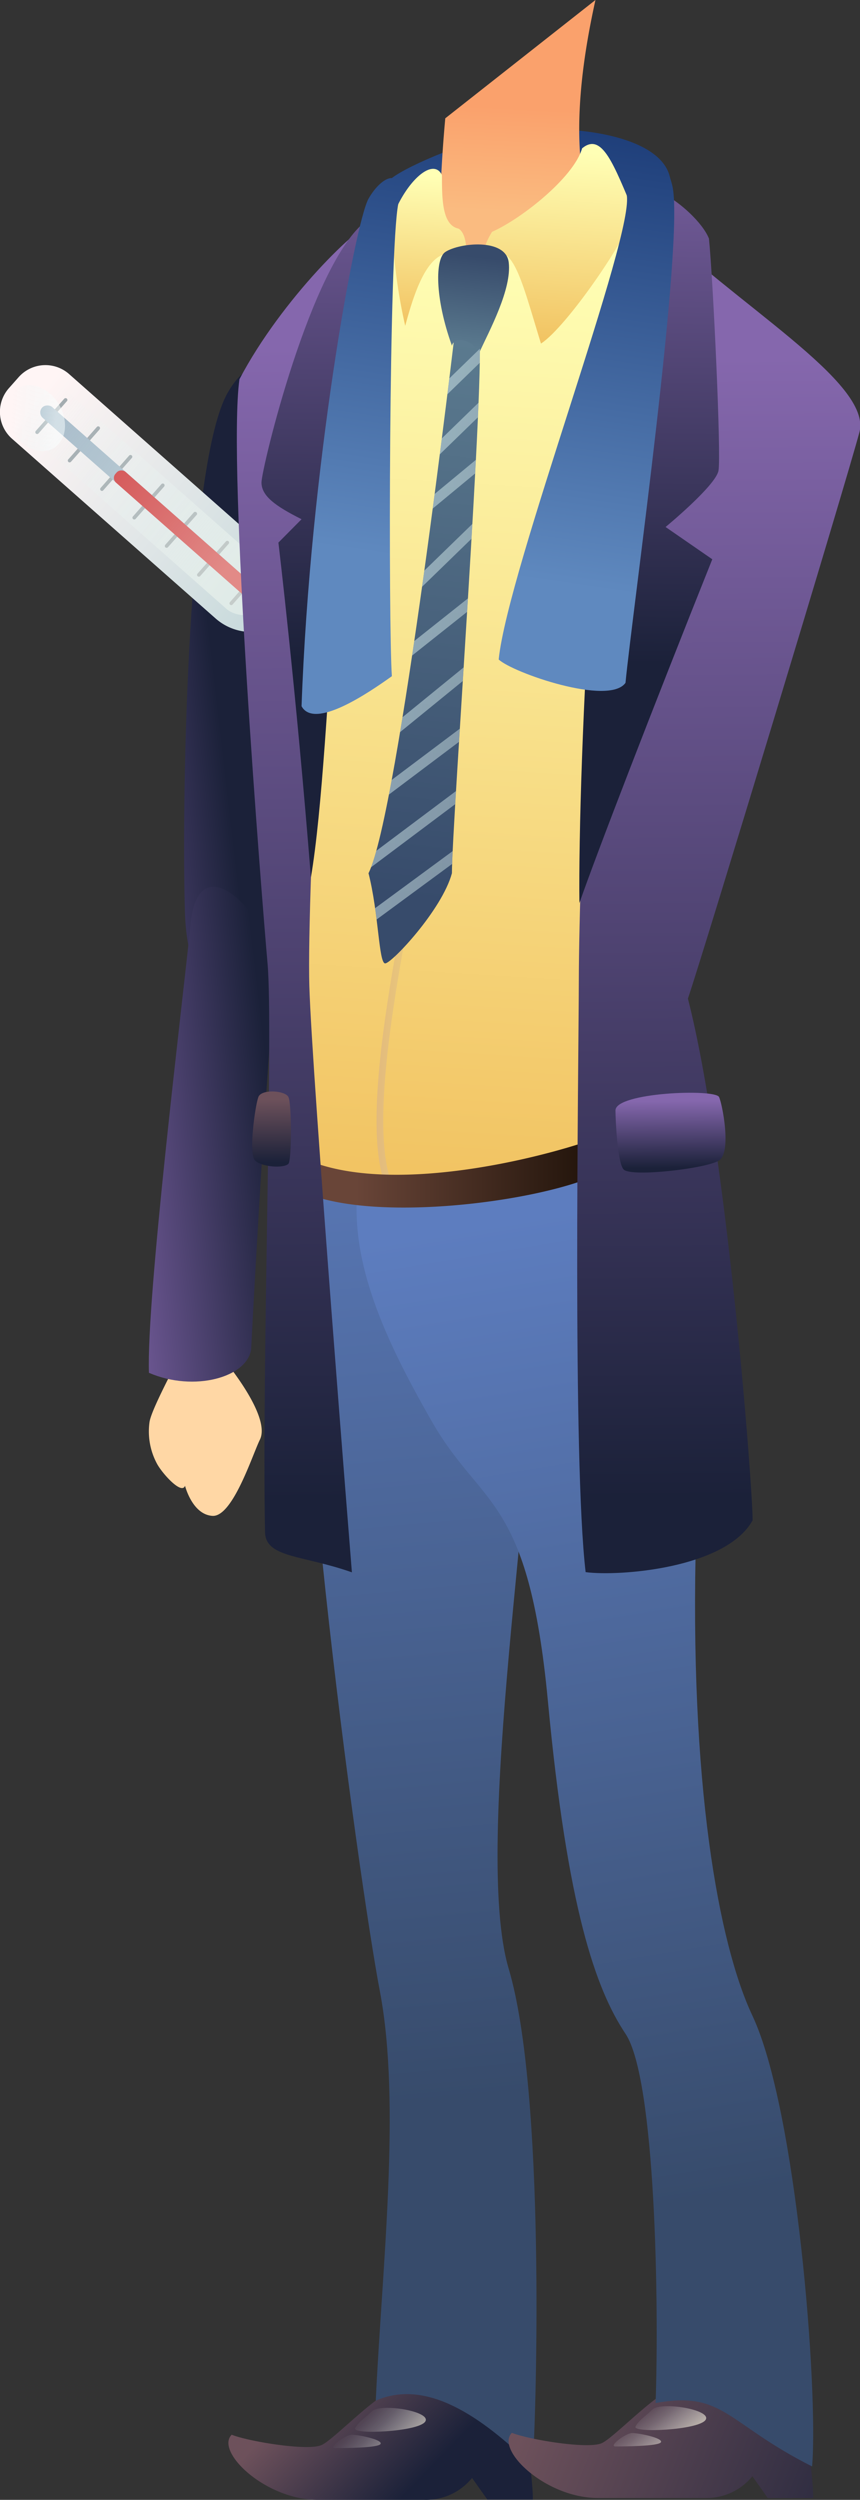 <svg xmlns="http://www.w3.org/2000/svg" xmlns:xlink="http://www.w3.org/1999/xlink" viewBox="0 0 168.26 488.73"><rect x="0" y="0" width="168.26" height="488.73" fill="#333333" stroke="none"/><defs><style>.cls-1,.cls-14{fill:none;}.cls-2{fill:url(#Безымянный_градиент_1700);}.cls-3{fill:url(#Безымянный_градиент_1785);}.cls-4{fill:url(#Безымянный_градиент_873);}.cls-5{fill:url(#Безымянный_градиент_322);}.cls-6{fill:url(#Безымянный_градиент_1724);}.cls-7{fill:url(#Безымянный_градиент_1724-2);}.cls-8{fill:url(#Безымянный_градиент_1578);}.cls-9{fill:url(#Безымянный_градиент_322-2);}.cls-10{fill:url(#Безымянный_градиент_1724-3);}.cls-11{fill:url(#Безымянный_градиент_1724-4);}.cls-12{fill:url(#Безымянный_градиент_1578-2);}.cls-13{fill:url(#Безымянный_градиент_1300);}.cls-14{stroke-miterlimit:10;stroke-width:1.31px;stroke:url(#Безымянный_градиент_1490);}.cls-15{fill:url(#Безымянный_градиент_1300-2);}.cls-16{fill:url(#Новый_образец_градиента_копия_2);}.cls-17{fill:url(#Безымянный_градиент_1300-3);}.cls-18{fill:url(#Новый_образец_градиента_копия_2-2);}.cls-19{opacity:0.5;}.cls-20{clip-path:url(#clip-path);}.cls-21{fill:url(#Новый_образец_градиента_копия_3);}.cls-22{fill:url(#Новый_образец_градиента_копия_3-2);}.cls-23{fill:url(#Новый_образец_градиента_копия_3-3);}.cls-24{fill:url(#Новый_образец_градиента_копия_3-4);}.cls-25{fill:url(#Новый_образец_градиента_копия_3-5);}.cls-26{fill:url(#Новый_образец_градиента_копия_3-6);}.cls-27{fill:url(#Новый_образец_градиента_копия_3-7);}.cls-28{fill:url(#Новый_образец_градиента_копия_3-8);}.cls-29{fill:url(#Новый_образец_градиента_копия_3-9);}.cls-30{fill:url(#Безымянный_градиент_159);}.cls-31{fill:url(#Безымянный_градиент_1725);}.cls-32{fill:url(#Безымянный_градиент_1562);}.cls-33{fill:url(#Безымянный_градиент_1562-2);}.cls-34{fill:url(#Безымянный_градиент_1562-3);}.cls-35{fill:url(#Безымянный_градиент_859);}.cls-36{fill:#a2aaae;}.cls-37{fill:#a9bcca;}.cls-38{fill:#d23c3e;}.cls-39{fill:url(#Безымянный_градиент_598);}.cls-40{fill:url(#Безымянный_градиент_492);}.cls-41{fill:url(#Безымянный_градиент_600);}.cls-42{fill:url(#Безымянный_градиент_1562-4);}.cls-43{fill:url(#Безымянный_градиент_1562-5);}.cls-44{fill:url(#Безымянный_градиент_1562-6);}.cls-45{fill:url(#Безымянный_градиент_1562-7);}.cls-46{fill:url(#Безымянный_градиент_322-3);}.cls-47{fill:url(#Безымянный_градиент_1785-2);}.cls-48{fill:url(#Безымянный_градиент_1785-3);}</style><linearGradient id="Безымянный_градиент_1700" x1="100.49" y1="26.4" x2="94.82" y2="169.12" gradientUnits="userSpaceOnUse"><stop offset="0" stop-color="#bb9bb7"/><stop offset="0.67" stop-color="#5f4d5f"/></linearGradient><linearGradient id="Безымянный_градиент_1785" x1="88.3" y1="136.85" x2="106.09" y2="15.03" gradientUnits="userSpaceOnUse"><stop offset="0.22" stop-color="#5f89bf"/><stop offset="1" stop-color="#183773"/></linearGradient><linearGradient id="Безымянный_градиент_873" x1="99.45" y1="57.9" x2="101.62" y2="13.55" gradientUnits="userSpaceOnUse"><stop offset="0.37" stop-color="#fabb80"/><stop offset="0.83" stop-color="#faa16c"/></linearGradient><linearGradient id="Безымянный_градиент_322" x1="61.83" y1="465.75" x2="81.84" y2="485.09" gradientUnits="userSpaceOnUse"><stop offset="0" stop-color="#6d515b"/><stop offset="1" stop-color="#1b2139"/></linearGradient><linearGradient id="Безымянный_градиент_1724" x1="67.6" y1="465.2" x2="83.27" y2="480.54" gradientUnits="userSpaceOnUse"><stop offset="0.32" stop-color="#fff" stop-opacity="0"/><stop offset="0.39" stop-color="#fdfdfc" stop-opacity="0.06"/><stop offset="0.51" stop-color="#f9f7f2" stop-opacity="0.2"/><stop offset="0.67" stop-color="#f3eee3" stop-opacity="0.45"/><stop offset="0.87" stop-color="#e9e2cf" stop-opacity="0.78"/><stop offset="1" stop-color="#e3dac1"/></linearGradient><linearGradient id="Безымянный_градиент_1724-2" x1="62.29" y1="470.62" x2="77.97" y2="485.96" xlink:href="#Безымянный_градиент_1724"/><linearGradient id="Безымянный_градиент_1578" x1="73.47" y1="197.84" x2="92.98" y2="410.41" gradientUnits="userSpaceOnUse"><stop offset="0" stop-color="#5d7dbf"/><stop offset="1" stop-color="#374b6b"/></linearGradient><linearGradient id="Безымянный_градиент_322-2" x1="104.77" y1="469.06" x2="177.13" y2="498.07" xlink:href="#Безымянный_градиент_322"/><linearGradient id="Безымянный_градиент_1724-3" x1="124.15" y1="464.4" x2="135.82" y2="479.4" xlink:href="#Безымянный_градиент_1724"/><linearGradient id="Безымянный_градиент_1724-4" x1="118.05" y1="469.14" x2="129.72" y2="484.15" xlink:href="#Безымянный_градиент_1724"/><linearGradient id="Безымянный_градиент_1578-2" x1="101.19" y1="238.22" x2="133.21" y2="430.78" xlink:href="#Безымянный_градиент_1578"/><linearGradient id="Безымянный_градиент_1300" x1="109.43" y1="47.64" x2="97.43" y2="238.7" gradientUnits="userSpaceOnUse"><stop offset="0" stop-color="#ffffb5"/><stop offset="1" stop-color="#f1c15f"/></linearGradient><linearGradient id="Безымянный_градиент_1490" x1="73.67" y1="191.28" x2="85.16" y2="191.28" gradientUnits="userSpaceOnUse"><stop offset="0" stop-color="#e2ba7d"/><stop offset="1" stop-color="#f1d579"/></linearGradient><linearGradient id="Безымянный_градиент_1300-2" x1="110.27" y1="29.51" x2="107.83" y2="68.29" xlink:href="#Безымянный_градиент_1300"/><linearGradient id="Новый_образец_градиента_копия_2" x1="92.07" y1="60.33" x2="79.73" y2="175.7" gradientUnits="userSpaceOnUse"><stop offset="0" stop-color="#5d7d91"/><stop offset="1" stop-color="#374b6b"/></linearGradient><linearGradient id="Безымянный_градиент_1300-3" x1="84.69" y1="34.33" x2="82.79" y2="64.62" xlink:href="#Безымянный_градиент_1300"/><linearGradient id="Новый_образец_градиента_копия_2-2" x1="90.98" y1="69.13" x2="92.98" y2="50.13" xlink:href="#Новый_образец_градиента_копия_2"/><clipPath id="clip-path"><path class="cls-1" d="M89.08,64.29S78,159,72.1,170.72c2,7.84,2,17.63,3.26,17.63s11.11-10.44,13.06-17.63c0-9.79,6.67-99.25,5.29-106.43C92.28,61.67,89.08,64.29,89.08,64.29Z"/></clipPath><linearGradient id="Новый_образец_градиента_копия_3" x1="85.82" y1="71.89" x2="97.12" y2="71.89" gradientTransform="translate(75.95 -43.41) rotate(44.17)" gradientUnits="userSpaceOnUse"><stop offset="0" stop-color="#ddf5f5"/><stop offset="1" stop-color="#c6d9db"/></linearGradient><linearGradient id="Новый_образец_градиента_копия_3-2" x1="83.69" y1="82.66" x2="98.3" y2="82.66" gradientTransform="translate(83.32 -40.03) rotate(44.17)" xlink:href="#Новый_образец_градиента_копия_3"/><linearGradient id="Новый_образец_градиента_копия_3-3" x1="81.62" y1="92.78" x2="100.72" y2="92.78" gradientTransform="translate(80.06 -36.82) rotate(39.6)" xlink:href="#Новый_образец_градиента_копия_3"/><linearGradient id="Новый_образец_градиента_копия_3-4" x1="78.72" y1="107.76" x2="97.97" y2="107.76" gradientTransform="translate(100.06 -31.09) rotate(44.17)" xlink:href="#Новый_образец_градиента_копия_3"/><linearGradient id="Новый_образец_градиента_копия_3-5" x1="75.98" y1="121.47" x2="99" y2="121.47" gradientTransform="translate(94.5 -28.07) rotate(38.45)" xlink:href="#Новый_образец_градиента_копия_3"/><linearGradient id="Новый_образец_градиента_копия_3-6" x1="74.46" y1="136.13" x2="96.18" y2="136.13" gradientTransform="translate(105.13 -23.3) rotate(39.16)" xlink:href="#Новый_образец_градиента_копия_3"/><linearGradient id="Новый_образец_градиента_копия_3-7" x1="71.04" y1="149.79" x2="92.68" y2="149.79" gradientTransform="translate(106.42 -19.13) rotate(36.93)" xlink:href="#Новый_образец_градиента_копия_3"/><linearGradient id="Новый_образец_градиента_копия_3-8" x1="68.23" y1="162.51" x2="92.51" y2="162.51" gradientTransform="translate(113.47 -15.74) rotate(36.84)" xlink:href="#Новый_образец_градиента_копия_3"/><linearGradient id="Новый_образец_градиента_копия_3-9" x1="68.07" y1="174.25" x2="91.02" y2="174.25" gradientTransform="translate(118.69 -13.26) rotate(36.33)" xlink:href="#Новый_образец_градиента_копия_3"/><linearGradient id="Безымянный_градиент_159" x1="7102" y1="114.4" x2="7102.34" y2="99.72" gradientTransform="matrix(-1, 0.08, 0.08, 1, 7109.82, -406.68)" gradientUnits="userSpaceOnUse"><stop offset="0.64" stop-color="#ffd7a5"/><stop offset="1" stop-color="#faa96c"/></linearGradient><linearGradient id="Безымянный_градиент_1725" x1="60.35" y1="228.91" x2="118.77" y2="228.91" gradientUnits="userSpaceOnUse"><stop offset="0.16" stop-color="#694538"/><stop offset="1" stop-color="#1c1007"/></linearGradient><linearGradient id="Безымянный_градиент_1562" x1="139.84" y1="69.84" x2="141.49" y2="292.8" gradientUnits="userSpaceOnUse"><stop offset="0" stop-color="#8567ad"/><stop offset="1" stop-color="#1b2139"/></linearGradient><linearGradient id="Безымянный_градиент_1562-2" x1="1.76" y1="137.75" x2="42.1" y2="133.08" xlink:href="#Безымянный_градиент_1562"/><linearGradient id="Безымянный_градиент_1562-3" x1="13.29" y1="224.85" x2="53.64" y2="220.18" xlink:href="#Безымянный_градиент_1562"/><linearGradient id="Безымянный_градиент_859" x1="32.97" y1="90.77" x2="35.85" y2="153.82" gradientTransform="translate(-84.09 43.96) rotate(-48.58)" gradientUnits="userSpaceOnUse"><stop offset="0" stop-color="#fff5f5"/><stop offset="1" stop-color="#c6d9db"/></linearGradient><linearGradient id="Безымянный_градиент_598" x1="33.01" y1="92.4" x2="35.21" y2="140.66" gradientTransform="translate(-5.75 -22.33)" gradientUnits="userSpaceOnUse"><stop offset="0" stop-color="#ddf5f5" stop-opacity="0"/><stop offset="1" stop-color="#fafff5" stop-opacity="0.4"/></linearGradient><linearGradient id="Безымянный_градиент_492" x1="32.52" y1="161.61" x2="35.83" y2="165.99" gradientTransform="translate(-84.09 43.96) rotate(-48.58)" xlink:href="#Новый_образец_градиента_копия_2"/><linearGradient id="Безымянный_градиент_600" x1="29.01" y1="89.43" x2="34.28" y2="96.41" gradientTransform="translate(-51.7 2.49) rotate(-17.64)" gradientUnits="userSpaceOnUse"><stop offset="0" stop-color="#ddf5f5" stop-opacity="0"/><stop offset="1" stop-color="#faffff" stop-opacity="0.5"/></linearGradient><linearGradient id="Безымянный_градиент_1562-4" x1="59.95" y1="67.82" x2="61.61" y2="293.23" xlink:href="#Безымянный_градиент_1562"/><linearGradient id="Безымянный_градиент_1562-5" x1="128.37" y1="15" x2="127.03" y2="129.71" xlink:href="#Безымянный_градиент_1562"/><linearGradient id="Безымянный_градиент_1562-6" x1="63.57" y1="14.25" x2="62.24" y2="128.95" xlink:href="#Безымянный_градиент_1562"/><linearGradient id="Безымянный_градиент_1562-7" x1="131.15" y1="215.26" x2="131.25" y2="228.34" xlink:href="#Безымянный_градиент_1562"/><linearGradient id="Безымянный_градиент_322-3" x1="53.07" y1="214.89" x2="53.16" y2="227.27" xlink:href="#Безымянный_градиент_322"/><linearGradient id="Безымянный_градиент_1785-2" x1="108.38" y1="142.06" x2="126.53" y2="17.73" xlink:href="#Безымянный_градиент_1785"/><linearGradient id="Безымянный_градиент_1785-3" x1="66.18" y1="135.05" x2="84.21" y2="11.49" xlink:href="#Безымянный_градиент_1785"/></defs><g id="Слой_2" data-name="Слой 2"><g id="Слой_2-2" data-name="Слой 2"><path class="cls-2" d="M69.65,53s57.95-3.1,57.95-3.75,2.62-11.1,2.62-11.1c-13.06-9.8-52.9-9.41-60.73,8.68"/><path class="cls-3" d="M101.23,25.68c10-1.4,28.17.55,29.88,9.13-7,8-51.83,9.23-53.79,6.62s-3.91-4.1-.65-6.62S92.49,26.9,101.23,25.68Z"/><path class="cls-4" d="M116.5,0c-2,9.07-4.93,25.13-1.81,38.18C109.83,57.74,90.2,63.26,86.05,52a264.28,264.28,0,0,1,1.07-28.87Z"/><path class="cls-5" d="M102.79,474.69s1.59,11.1,1.45,14H95.36l-3-4.24A11.61,11.61,0,0,1,83,488.73H62.18c-10.32,0-20.12-9.47-16.85-12.73,3.26,1.31,15,3.26,17.63,2s11.1-10.45,15-11.1S102.79,474.69,102.79,474.69Z"/><path class="cls-6" d="M72.75,471.43c1.67-1.67,11.76,0,10.45,2s-14.37,2.61-13.71,1.3S71.45,472.73,72.75,471.43Z"/><path class="cls-7" d="M65.57,478.61c-1.46,0,2-2.61,3.26-2.61s6,.94,5.64,1.78S66.88,478.61,65.57,478.61Z"/><path class="cls-8" d="M104.19,262.37c1.1,23.26-11.85,98.38-4.66,122.54s5.45,86.19,4.68,97.29c-10-9.79-20.78-17.23-30.69-12.86,1.19-25.66,5-58,.81-80S54.93,257.57,59.92,223.94C66.64,213.5,102.33,222.77,104.19,262.37Z"/><path class="cls-9" d="M157.64,474.37s1.59,11.1,1.45,14h-8.88l-3-4.25a11.6,11.6,0,0,1-9.32,4.25H117c-10.32,0-20.12-9.47-16.85-12.74,3.26,1.31,15,3.27,17.63,2s11.1-10.45,15-11.1S157.64,474.37,157.64,474.37Z"/><path class="cls-10" d="M127.6,471.1c1.67-1.66,11.76,0,10.45,2s-14.36,2.61-13.71,1.31S126.3,472.41,127.6,471.1Z"/><path class="cls-11" d="M120.42,478.29c-1.46,0,2-2.62,3.27-2.62s6,.95,5.63,1.78S121.73,478.29,120.42,478.29Z"/><path class="cls-12" d="M122.38,224.27c12.41,11.75,15.24,25.49,13.82,75.11s4.5,80.88,11,94.67c8.65,18.35,12.93,73.13,11.69,88.15-16.84-8.48-17.25-14.82-30.62-12.4.68-19.34,0-63.36-5.88-72.17S111,373,107.2,332.61,94.3,295,84.51,277.93s-17.63-34.07-13.72-50.4S116.5,217.09,122.38,224.27Z"/><path class="cls-13" d="M119,39.83s47.3,36.21,46.9,46S123.69,206,122.38,224.27c-24.81,9.79-60.73,11.1-64,2.61-5.88-42.44-11.9-144.09-9.21-153S76.67,40.78,83.85,41.43C78.46,54.25,103.44,53.84,119,39.83Z"/><path class="cls-14" d="M84.51,149.83c-.66,13.06-15.55,66.71-8.1,82.66"/><path class="cls-15" d="M113.89,29c-1.6,5.63-11.75,13.72-17.63,16.33-2,3.26-1.82,5.33-1.82,5.33,5.74-4.68,7.27,3.09,11.4,16.51,5-3.2,17.22-21,18.18-25.68C120.08,32.21,117.81,25.76,113.89,29Z"/><path class="cls-16" d="M89.08,64.29S78,159,72.1,170.72c2,7.84,2,17.63,3.26,17.63s11.11-10.44,13.06-17.63c0-9.79,6.67-99.25,5.29-106.43C92.28,61.67,89.08,64.29,89.08,64.29Z"/><path class="cls-17" d="M86.47,34.25c0,4.57,0,9.79,3.26,10.45,2,1.3,1.42,6,1.42,6-6.64-4.68-9.91,5.77-11.87,13a106.92,106.92,0,0,1-2.61-20.89C79.28,35.55,84.74,30.57,86.47,34.25Z"/><path class="cls-18" d="M87.12,49.27c2.71-1.81,11.82-2.76,12.41,2,.65,5.22-3.79,13.39-5.82,17.79-1.43-2.94-4.9-3.26-5.29-1.47C85,58.08,85.16,50.57,87.12,49.27Z"/><g class="cls-19"><g class="cls-20"><rect class="cls-21" x="84.55" y="70.91" width="13.85" height="1.96" transform="translate(-24.23 84.06) rotate(-44.17)"/><rect class="cls-22" x="81.76" y="81.68" width="18.47" height="1.96" transform="translate(-31.87 86.77) rotate(-44.17)"/><rect class="cls-23" x="79.59" y="91.8" width="23.16" height="1.96" transform="translate(-38.22 79.4) rotate(-39.6)"/><rect class="cls-24" x="75.88" y="106.78" width="24.93" height="1.96" transform="translate(-50.11 92.02) rotate(-44.17)"/><rect class="cls-25" x="73.57" y="120.49" width="27.84" height="1.96" transform="translate(-56.56 80.74) rotate(-38.45)"/><rect class="cls-26" x="72.11" y="135.15" width="26.42" height="1.96" transform="translate(-66.8 84.46) rotate(-39.16)"/><rect class="cls-27" x="69.06" y="148.81" width="25.6" height="1.96" transform="translate(-73.58 79.23) rotate(-36.93)"/><rect class="cls-28" x="65.94" y="161.53" width="28.87" height="1.96" transform="translate(-81.38 80.63) rotate(-36.84)"/><rect class="cls-29" x="66.03" y="173.27" width="27.03" height="1.96" transform="translate(-87.77 80.99) rotate(-36.33)"/></g></g><path class="cls-30" d="M43,241.07c2.93,15.52,1.18,25.18,1.18,25.18,5,6.35,8.12,12.28,6.67,15.21s-5.32,15.14-9.28,14.9-5.37-5.89-5.37-5.89c-.62,1.8-4.3-2.2-5.44-4.22a13.33,13.33,0,0,1-1.52-8.14c.33-2.84,7-14.58,7.13-15.73-.08-5.63,0-20.78,0-20.78Z"/><path class="cls-31" d="M118.77,221.74c-9.45,3.84-40.79,12.32-58.42,5.14v6.59c15,5.82,48.93.9,58.42-4.8A23.38,23.38,0,0,1,118.77,221.74Z"/><path class="cls-32" d="M127,42.74c16.49,16.61,43.75,32,41.14,41.79s-30.54,101.91-33.55,110.7c7.68,30,12.66,95.37,12.66,102-5.23,9.42-26.15,11-32.67,10.13-2.58-21.95-1.38-97.12-1.33-116.24S115.68,89.46,127,42.74Z"/><path class="cls-33" d="M59.69,100.85c.66-20.89-7.51-37.57-15.18-24s-9,77.08-8.34,101.16S51.5,194.27,53.31,177,59.46,108.15,59.69,100.85Z"/><path class="cls-34" d="M29.14,268.39c8.86,3.83,19.32.85,20-4.65.78-15.6,3.46-61.84,4.7-71.88S39.12,163.2,37.33,180.35,28.63,253.75,29.14,268.39Z"/><path class="cls-35" d="M2.38,85.8l39.81,35.12a10.57,10.57,0,0,0,7.34,2.63l1.71-.06a7.08,7.08,0,0,1,4.89,1.75l5,4.43a2.46,2.46,0,0,0,3.47-.21h0A2.47,2.47,0,0,0,64.4,126l-5-4.43A7.06,7.06,0,0,1,57,116.92l-.15-1.71a10.55,10.55,0,0,0-3.53-6.94L13.54,73.15a7,7,0,0,0-9.92.62l-1.86,2.1A7,7,0,0,0,2.38,85.8Z"/><path class="cls-36" d="M51.07,111.88l-5.58,6.32a.34.34,0,0,1-.49,0,.35.35,0,0,1,0-.49l5.58-6.33a.36.36,0,0,1,.5,0A.35.35,0,0,1,51.07,111.88Z"/><path class="cls-36" d="M44.75,106.3l-5.58,6.32a.35.35,0,0,1-.53-.46l5.58-6.33a.36.36,0,0,1,.5,0A.37.37,0,0,1,44.75,106.3Z"/><path class="cls-36" d="M38.42,100.72,32.84,107a.35.35,0,0,1-.49,0,.36.36,0,0,1,0-.5l5.58-6.33a.36.36,0,0,1,.5,0A.35.35,0,0,1,38.42,100.72Z"/><path class="cls-36" d="M32.1,95.14l-5.58,6.32a.36.36,0,0,1-.5,0,.35.35,0,0,1,0-.5l5.58-6.33a.36.36,0,0,1,.5,0A.37.37,0,0,1,32.1,95.14Z"/><path class="cls-36" d="M25.77,89.56l-5.58,6.32a.35.35,0,0,1-.49,0,.36.36,0,0,1,0-.5l5.58-6.33a.37.37,0,0,1,.5,0A.35.35,0,0,1,25.77,89.56Z"/><path class="cls-36" d="M19.45,84,13.87,90.3a.36.36,0,0,1-.5,0,.35.35,0,0,1,0-.5l5.58-6.33a.35.35,0,0,1,.53.47Z"/><path class="cls-36" d="M13.12,78.4,7.54,84.73A.35.35,0,0,1,7,84.26l5.58-6.32a.36.36,0,0,1,.5,0A.35.35,0,0,1,13.12,78.4Z"/><rect class="cls-37" x="32.78" y="67.99" width="2.81" height="69.23" rx="1.41" transform="translate(-65.37 60.36) rotate(-48.58)"/><rect class="cls-38" x="40.68" y="83.75" width="2.81" height="51.66" rx="1.21" transform="translate(-67.93 68.65) rotate(-48.58)"/><rect class="cls-39" x="22.89" y="65.97" width="11.25" height="63.26" rx="5.62" transform="translate(-63.54 54.42) rotate(-48.58)"/><path class="cls-40" d="M61.24,123.19,64.4,126a2.47,2.47,0,0,1,.22,3.48h0a2.46,2.46,0,0,1-3.47.21L58,126.88"/><ellipse class="cls-41" cx="7.02" cy="81.74" rx="5.24" ry="6.83" transform="translate(-41.03 15.24) rotate(-30.94)"/><path class="cls-42" d="M73.52,43.18c-10,48.09-13.49,132.34-13,149.53S68.85,307.4,68.85,307.4c-9.81-3.46-17-2.78-17-8-.62-33.33,1.64-98,.5-111s-7.9-97.26-5.5-114.26C55.12,58.41,70.37,43.63,73.52,43.18Z"/><path class="cls-43" d="M138.71,46.65c.82,8.2,2.42,42.44,1.86,45.38s-10.35,11-10.35,11l9.14,6.31c-11.76,29.39-22.56,57.37-26,67.21-.3-26,3.22-107.9,11.65-132,2.51-3.06,2.56-7.73,5.18-6.42S137.4,43.39,138.71,46.65Z"/><path class="cls-44" d="M60.83,171.55c-2.93-36.92-6.36-65.47-6.36-65.47L59,101.51c-5.22-2.62-7.84-4.57-7.84-7.19s9.62-42.86,20.49-51.14c3-.44,3.62-1.62,2.37,2.82C65.57,76,65.24,145.61,60.83,171.55Z"/><path class="cls-45" d="M120.42,217.09c0-3.52,19.47-4.26,20.26-2.62.64,1.31,2.5,10.83,0,12.41s-17,3.27-18.63,1.79C120.83,227.58,120.42,219.05,120.42,217.09Z"/><path class="cls-46" d="M50.55,214.47c.6-1.59,5.22-1.3,5.88,0s.65,12.41,0,13.06c-.93.94-5.23.64-6.53-.65S49.9,216.23,50.55,214.47Z"/><path class="cls-47" d="M131.52,36.21c2.54,10.15-7.83,83.58-9.14,97.29-3.26,4.57-22.12-2-24.81-4.57,1.79-17.63,27.05-84,25-91C126.16,32.51,129.56,28.37,131.52,36.21Z"/><path class="cls-48" d="M77.93,39.83C76.06,48.9,76,122.4,76.67,132.2,72.1,135.46,61.5,142.7,59,138.07,60.65,91.6,69.49,43.45,72.1,38.85S79.2,32.36,77.93,39.83Z"/></g></g></svg>